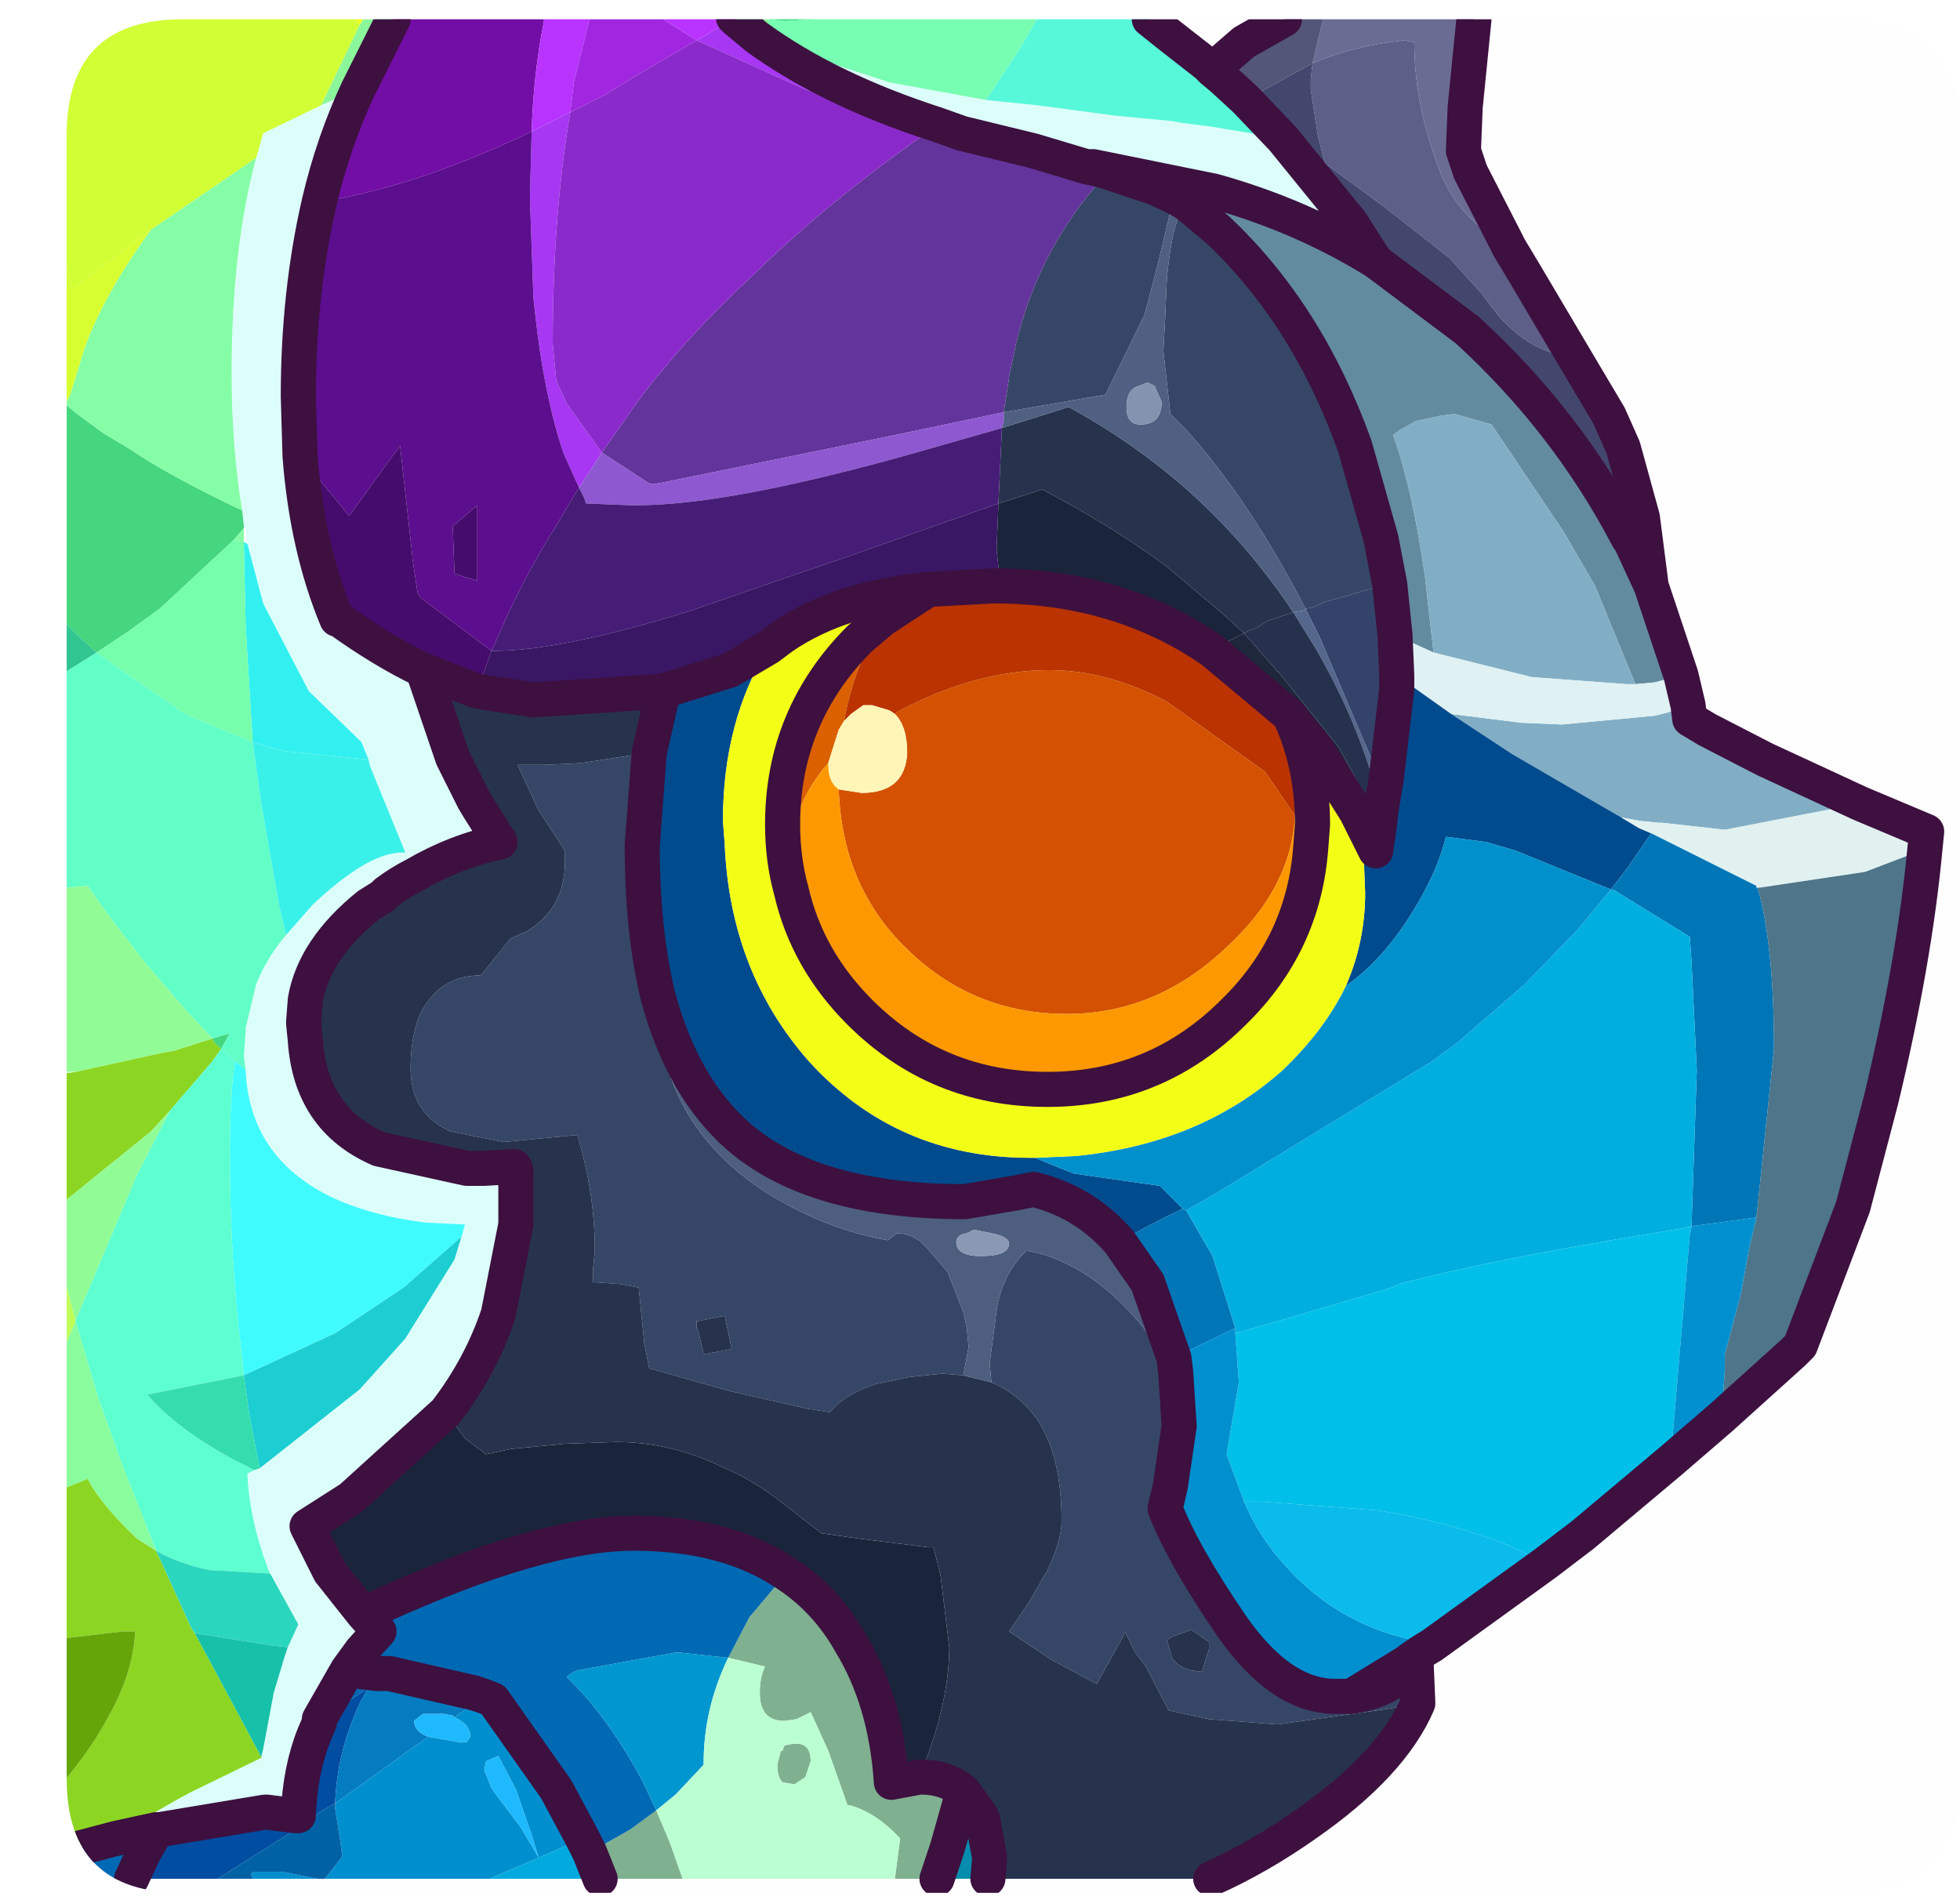 <?xml version="1.0" encoding="UTF-8" standalone="no"?>
<svg xmlns:ffdec="https://www.free-decompiler.com/flash" xmlns:xlink="http://www.w3.org/1999/xlink" ffdec:objectType="frame" height="54.05px" width="55.85px" xmlns="http://www.w3.org/2000/svg">
  <g transform="matrix(1.0, 0.0, 0.0, 1.0, 1.9, 0.55)">
    <clipPath id="clipPath0" transform="matrix(1.0, 0.0, 0.0, 1.0, 0.0, 0.0)">
      <path d="M50.5 0.0 Q53.95 0.0 53.95 3.3 L53.95 50.15 Q53.95 53.4 50.5 53.4 L3.3 53.4 Q0.0 53.4 0.0 50.15 L0.0 3.3 Q0.0 0.0 3.3 0.0 L50.5 0.0" fill="#000000" fill-rule="evenodd" stroke="none"/>
    </clipPath>
    <g clip-path="url(#clipPath0)">
      <use ffdec:characterId="2" height="54.05" transform="matrix(1.0, 0.0, 0.0, 1.0, -1.9, -0.55)" width="55.4" xlink:href="#shape1"/>
    </g>
    <use ffdec:characterId="3" height="53.4" transform="matrix(1.0, 0.0, 0.0, 1.0, 0.0, 0.0)" width="53.95" xlink:href="#shape2"/>
  </g>
  <defs>
    <g id="shape1" transform="matrix(1.0, 0.0, 0.0, 1.0, 1.9, 0.55)">
      <path d="M35.8 0.0 L40.1 0.0 39.85 2.5 39.8 3.75 40.0 4.35 41.0 6.3 41.1 6.5 40.95 6.4 Q39.7 5.65 39.2 4.5 38.4 2.55 38.4 0.65 L38.1 0.6 Q36.7 0.75 35.5 1.25 L35.8 0.0" fill="#6b6c95" fill-rule="evenodd" stroke="none"/>
      <path d="M32.65 1.45 L32.8 1.3 33.55 0.65 34.7 0.0 35.8 0.0 35.5 1.25 33.6 2.3 32.95 1.7 32.65 1.45" fill="#535679" fill-rule="evenodd" stroke="none"/>
      <path d="M41.1 6.5 L41.55 7.25 43.0 9.7 42.5 9.55 Q41.6 9.35 40.8 8.45 L40.45 8.0 40.35 7.85 39.4 6.8 37.55 5.35 35.85 4.1 35.65 3.3 35.45 2.0 35.45 1.7 35.5 1.25 Q36.7 0.75 38.1 0.6 L38.4 0.65 Q38.4 2.55 39.2 4.5 39.7 5.65 40.95 6.4 L41.1 6.5" fill="#5d5f8a" fill-rule="evenodd" stroke="none"/>
      <path d="M43.0 9.7 L43.95 11.3 44.35 12.2 44.9 14.2 45.15 16.15 44.55 14.85 44.5 14.8 Q42.75 11.45 39.9 8.85 L37.3 6.9 36.6 5.8 34.65 3.4 33.6 2.3 35.5 1.25 35.45 1.7 35.45 2.0 35.65 3.3 35.85 4.1 37.55 5.35 39.4 6.8 40.35 7.85 40.45 8.0 40.8 8.45 Q41.6 9.35 42.5 9.55 L43.0 9.7" fill="#44476d" fill-rule="evenodd" stroke="none"/>
      <path d="M25.55 50.5 L26.05 51.2 26.1 51.3 25.1 52.1 25.55 50.5" fill="#005fa3" fill-rule="evenodd" stroke="none"/>
      <path d="M26.25 53.0 L24.8 53.0 25.1 52.1 26.1 51.3 26.3 52.4 26.25 53.0" fill="#068eaf" fill-rule="evenodd" stroke="none"/>
      <path d="M24.8 53.0 L23.6 53.0 23.75 51.85 Q23.05 51.1 22.3 50.9 L22.25 50.9 21.7 49.35 21.2 48.25 20.8 48.45 20.45 48.5 Q19.75 48.5 19.75 47.7 19.75 47.25 19.9 46.95 L18.85 46.7 19.45 45.55 20.5 44.3 Q21.65 45.05 22.35 46.3 23.35 47.95 23.5 50.25 L24.3 50.1 24.35 50.1 Q25.05 50.1 25.55 50.5 L25.1 52.1 24.8 53.0 M17.55 53.0 L15.2 53.0 14.9 52.25 16.05 51.6 16.8 51.05 17.2 52.0 17.55 53.0 M20.4 49.35 L20.45 49.2 20.7 49.15 20.8 49.15 Q21.2 49.15 21.2 49.65 L21.05 50.1 20.75 50.3 20.7 50.3 20.4 50.25 Q20.25 50.1 20.25 49.75 L20.35 49.35 20.4 49.35" fill="#7fb190" fill-rule="evenodd" stroke="none"/>
      <path d="M1.85 53.0 L-1.4 53.0 -1.4 52.0 -1.0 51.85 -1.1 52.15 -1.25 52.7 -0.3 52.3 1.4 51.85 2.55 51.6 2.65 51.6 2.55 51.65 2.2 52.25 1.85 53.0 M8.45 45.45 L8.9 45.25 Q13.5 43.15 16.15 43.15 18.8 43.15 20.5 44.3 L19.45 45.55 18.85 46.7 17.45 46.55 17.35 46.55 14.6 47.05 Q14.4 47.1 14.25 47.25 15.4 48.35 16.4 50.2 L16.8 51.05 16.05 51.6 14.9 52.25 14.7 51.85 13.95 50.45 12.15 47.9 11.9 47.8 11.6 47.7 9.2 47.15 9.15 47.15 8.85 47.15 8.0 47.05 8.85 47.15 9.15 47.15 9.2 47.15 8.6 47.55 7.2 48.5 7.2 48.45 8.0 47.05 8.4 46.5 8.9 45.95 8.45 45.45" fill="#0069b4" fill-rule="evenodd" stroke="none"/>
      <path d="M16.8 51.05 L16.4 50.2 Q15.4 48.35 14.25 47.25 14.4 47.1 14.6 47.05 L17.35 46.55 17.45 46.55 18.85 46.7 Q18.15 48.15 18.15 49.7 L18.15 49.75 17.35 50.6 16.8 51.05" fill="#0097d0" fill-rule="evenodd" stroke="none"/>
      <path d="M23.6 53.0 L17.55 53.0 17.2 52.0 16.8 51.05 17.35 50.6 18.15 49.75 18.15 49.7 Q18.15 48.15 18.85 46.7 L19.9 46.95 Q19.75 47.25 19.75 47.7 19.75 48.5 20.45 48.5 L20.8 48.45 21.2 48.25 21.7 49.35 22.25 50.9 22.3 50.9 Q23.05 51.1 23.75 51.85 L23.6 53.0 M20.4 49.35 L20.35 49.35 20.25 49.75 Q20.25 50.1 20.4 50.25 L20.7 50.3 20.75 50.3 21.05 50.1 21.2 49.65 Q21.2 49.15 20.8 49.15 L20.7 49.15 20.45 49.2 20.4 49.35" fill="#bcffd3" fill-rule="evenodd" stroke="none"/>
      <path d="M-1.4 52.0 L-1.4 47.95 -0.9 48.15 -0.9 48.2 -0.85 48.4 -0.7 49.85 -0.85 51.05 -1.0 51.85 -1.4 52.0 M26.6 16.15 L26.55 15.6 26.5 15.15 26.5 15.05 26.55 13.8 27.8 13.4 Q29.8 14.45 31.35 15.6 L32.95 16.95 33.55 17.5 33.25 17.65 Q32.9 17.8 32.65 18.0 30.05 16.2 26.6 16.15 M10.8 39.7 L11.35 40.45 11.95 40.9 12.65 40.75 14.2 40.6 15.65 40.55 Q17.2 40.55 18.65 41.25 19.5 41.6 20.35 42.25 L21.05 42.8 21.5 43.15 22.55 43.3 24.55 43.55 24.7 43.55 24.9 44.35 25.15 46.4 Q25.15 48.0 24.3 50.1 L23.5 50.25 Q23.35 47.95 22.35 46.3 21.65 45.05 20.5 44.3 18.8 43.15 16.15 43.15 13.5 43.15 8.9 45.25 L8.45 45.45 7.5 44.25 6.85 42.95 8.1 42.15 10.8 39.7 M7.2 48.55 L7.2 48.45 7.2 48.5 7.2 48.55" fill="#1a253c" fill-rule="evenodd" stroke="none"/>
      <path d="M36.6 47.8 Q37.8 47.65 38.45 46.75 L38.45 46.8 38.5 48.0 37.7 48.15 34.5 48.6 32.55 48.45 31.4 48.2 30.75 46.95 30.45 46.55 30.35 46.35 30.15 45.95 30.1 46.1 29.35 47.45 28.05 46.75 26.85 45.95 27.4 45.15 27.95 44.2 Q28.35 43.35 28.35 42.8 28.35 41.15 27.8 40.15 L27.75 40.05 Q27.2 39.2 26.35 38.85 L26.3 38.3 26.5 36.8 26.5 36.75 Q26.7 35.7 27.35 35.1 28.0 35.2 28.65 35.55 29.7 36.1 30.65 37.25 L31.35 38.2 31.6 38.55 31.7 40.1 31.45 41.8 31.3 42.45 Q31.8 43.75 33.2 45.8 34.6 47.8 36.15 47.8 L36.6 47.8 M29.65 4.35 L31.0 4.8 31.55 5.05 31.1 6.95 30.8 8.1 30.7 8.45 29.6 10.7 26.7 11.2 26.85 10.25 26.85 10.2 27.05 9.25 Q27.7 6.55 29.5 4.55 L29.65 4.35 M31.9 5.25 L32.8 6.0 Q35.35 8.4 36.7 12.15 L37.45 14.8 37.7 16.1 37.6 16.1 36.25 16.5 35.85 16.6 35.55 16.75 35.3 16.8 Q33.7 13.7 31.9 11.7 L31.45 11.25 31.25 9.45 31.3 8.55 31.35 7.4 Q31.5 5.7 31.9 5.25 M25.55 38.65 L24.95 38.6 24.0 38.7 23.05 38.9 Q22.15 39.2 21.75 39.7 L21.1 39.6 18.9 39.1 16.6 38.45 16.45 37.7 16.45 37.65 16.3 36.15 15.8 36.05 15.1 36.0 15.0 36.0 15.0 35.8 15.0 35.6 15.05 35.1 Q15.05 33.45 14.55 31.8 L12.45 32.0 10.95 31.7 Q9.8 31.2 9.8 29.9 9.8 29.05 10.05 28.4 10.6 27.25 11.8 27.25 L12.65 26.2 13.1 26.0 Q14.2 25.35 14.2 24.0 L14.2 23.8 14.2 23.7 13.45 22.55 12.85 21.25 13.6 21.25 14.65 21.2 16.6 20.9 16.4 23.55 Q16.4 26.0 16.85 27.85 L16.85 27.9 Q16.85 31.45 19.95 33.45 21.65 34.5 23.4 34.8 L23.65 34.6 Q24.1 34.6 24.45 34.95 L25.1 35.7 25.55 36.85 25.65 37.3 25.7 37.85 25.55 38.65 M18.0 37.1 L17.95 37.1 17.95 37.3 18.0 37.4 18.15 38.05 18.95 37.9 18.75 36.95 18.0 37.1 M32.55 46.25 L32.05 45.9 31.5 46.1 31.35 46.2 31.5 46.7 Q31.7 47.05 32.35 47.1 L32.55 46.45 32.55 46.25" fill="#364667" fill-rule="evenodd" stroke="none"/>
      <path d="M38.5 48.0 Q37.75 49.75 35.3 51.45 33.95 52.4 32.6 53.0 L26.25 53.0 26.3 52.4 26.1 51.3 26.05 51.2 25.55 50.5 Q25.05 50.1 24.35 50.1 L24.3 50.1 Q25.15 48.0 25.15 46.4 L24.9 44.35 24.7 43.55 24.55 43.55 22.55 43.3 21.5 43.15 21.05 42.8 20.35 42.25 Q19.5 41.6 18.65 41.25 17.2 40.55 15.65 40.55 L14.2 40.6 12.65 40.75 11.95 40.9 11.35 40.45 10.8 39.7 Q11.8 38.4 12.3 36.9 L12.8 34.35 12.8 33.65 12.8 32.8 12.75 32.7 11.9 32.75 11.4 32.75 8.9 32.2 Q6.95 31.35 6.8 29.1 L6.75 28.6 6.8 27.95 Q7.05 26.5 8.6 25.25 L9.0 25.0 9.1 24.9 Q9.5 24.6 9.9 24.4 11.1 23.7 12.35 23.45 L11.75 22.5 11.6 22.25 11.0 21.05 10.15 18.55 11.7 19.15 13.3 19.4 17.0 19.15 16.6 20.9 14.65 21.2 13.6 21.25 12.85 21.25 13.45 22.55 14.2 23.7 14.2 23.8 14.2 24.0 Q14.2 25.35 13.1 26.0 L12.65 26.2 11.8 27.25 Q10.6 27.25 10.05 28.4 9.8 29.05 9.8 29.9 9.8 31.2 10.95 31.7 L12.45 32.0 14.55 31.8 Q15.05 33.45 15.05 35.1 L15.0 35.6 15.0 35.8 15.0 36.0 15.1 36.0 15.8 36.05 16.3 36.15 16.45 37.65 16.45 37.7 16.6 38.45 18.9 39.1 21.1 39.6 21.75 39.7 Q22.15 39.2 23.05 38.9 L24.0 38.7 24.95 38.6 25.55 38.65 26.35 38.85 Q27.2 39.2 27.75 40.05 L27.8 40.15 Q28.35 41.15 28.35 42.8 28.35 43.35 27.95 44.2 L27.4 45.15 26.85 45.95 28.05 46.75 29.35 47.45 30.1 46.1 30.15 45.95 30.35 46.35 30.45 46.55 30.75 46.95 31.4 48.2 32.55 48.45 34.5 48.6 37.7 48.15 38.5 48.0 M26.65 11.65 L28.55 11.05 Q32.5 13.2 34.95 16.9 L34.2 17.15 33.9 17.35 Q33.7 17.4 33.55 17.5 L32.95 16.95 31.35 15.6 Q29.8 14.45 27.8 13.4 L26.55 13.8 26.65 11.65 M18.0 37.1 L18.75 36.95 18.95 37.9 18.15 38.05 18.0 37.4 17.95 37.3 17.95 37.1 18.0 37.1 M32.55 46.25 L32.55 46.45 32.35 47.1 Q31.7 47.05 31.5 46.7 L31.35 46.2 31.5 46.1 32.05 45.9 32.55 46.25" fill="#27334d" fill-rule="evenodd" stroke="none"/>
      <path d="M-1.4 34.65 L-1.4 30.25 -1.25 30.2 -0.5 34.05 -1.4 34.65 M-1.4 15.8 L-1.4 9.95 0.0 11.0 -0.25 11.7 -0.45 12.4 -1.1 16.2 -1.4 15.8" fill="#a3bf0c" fill-rule="evenodd" stroke="none"/>
      <path d="M8.45 0.0 L9.3 0.0 8.3 2.0 7.25 2.45 8.35 0.15 8.45 0.0 M19.05 0.0 L20.0 0.0 19.95 0.6 19.65 0.5 19.05 0.0" fill="#8df79b" fill-rule="evenodd" stroke="none"/>
      <path d="M8.2 0.0 L8.45 0.0 8.35 0.15 8.2 0.0" fill="#edff1d" fill-rule="evenodd" stroke="none"/>
      <path d="M5.1 29.95 L5.05 29.55 5.1 28.85 5.1 28.75 5.4 27.5 Q5.7 26.75 6.25 26.1 L7.0 25.25 7.05 25.2 Q8.6 23.75 9.55 23.75 L9.65 23.75 8.65 21.3 8.6 21.1 8.4 20.6 6.9 19.15 5.6 16.65 5.15 14.95 5.1 14.5 5.05 14.45 5.0 14.0 Q4.7 12.2 4.7 10.05 4.7 6.55 5.4 3.95 L5.6 3.25 5.7 3.2 7.25 2.45 8.3 2.0 Q7.6 3.5 7.2 5.2 6.6 7.8 6.6 10.75 L6.65 12.45 Q6.85 15.05 7.7 17.1 L7.75 17.1 Q9.0 18.0 10.15 18.55 L11.0 21.05 11.6 22.25 11.75 22.5 12.35 23.45 Q11.1 23.7 9.9 24.4 9.5 24.6 9.1 24.9 L9.0 25.0 8.6 25.25 Q7.05 26.5 6.8 27.95 L6.75 28.6 6.8 29.1 Q6.95 31.35 8.9 32.2 L11.4 32.75 11.9 32.75 12.75 32.7 12.8 32.8 12.8 33.65 12.8 34.35 12.3 36.9 Q11.8 38.4 10.8 39.7 L8.1 42.15 6.85 42.95 7.5 44.25 8.45 45.45 8.9 45.95 8.4 46.5 8.0 47.05 7.2 48.45 7.2 48.55 7.05 48.9 Q6.65 49.9 6.6 51.2 L6.5 51.2 5.7 51.1 5.65 51.1 2.65 51.6 2.55 51.6 1.4 51.85 Q2.2 51.25 3.5 50.55 L5.55 49.55 5.55 49.5 5.6 49.3 5.9 47.7 6.2 46.7 6.3 46.4 6.6 45.75 5.8 44.3 5.75 44.2 Q5.2 42.75 5.15 41.45 L5.35 41.35 5.5 41.3 8.35 39.05 9.65 37.6 11.05 35.35 11.25 34.7 11.35 34.35 10.25 34.3 Q8.65 34.1 7.5 33.55 5.2 32.4 5.1 29.95 M34.65 3.4 L36.6 5.8 37.3 6.9 Q35.2 5.6 32.7 4.9 L29.25 4.2 29.05 4.2 27.55 3.75 25.5 3.25 24.8 3.0 Q21.7 2.0 19.65 0.5 L19.95 0.6 20.55 0.85 23.45 1.8 26.2 2.3 27.65 2.45 29.9 2.75 31.5 2.9 31.75 2.95 32.55 3.05 34.65 3.4" fill="#ddfffc" fill-rule="evenodd" stroke="none"/>
      <path d="M20.0 0.0 L21.3 0.0 20.45 0.05 20.0 0.0" fill="#35de7f" fill-rule="evenodd" stroke="none"/>
      <path d="M21.3 0.0 L27.65 0.0 27.15 0.85 26.2 2.3 23.45 1.8 20.55 0.85 19.95 0.6 20.0 0.0 20.45 0.05 21.3 0.0" fill="#77ffb3" fill-rule="evenodd" stroke="none"/>
      <path d="M27.65 0.0 L30.85 0.0 31.35 0.4 32.5 1.3 32.6 1.4 32.65 1.45 32.95 1.7 33.6 2.3 34.65 3.4 32.55 3.05 31.75 2.95 31.5 2.9 29.9 2.75 27.65 2.45 26.2 2.3 27.15 0.85 27.65 0.0" fill="#56f9da" fill-rule="evenodd" stroke="none"/>
      <path d="M45.15 16.15 L46.0 18.7 45.25 18.9 44.7 18.95 43.55 16.15 42.65 14.6 40.6 11.55 39.55 11.25 39.15 11.3 38.45 11.45 38.0 11.7 37.8 11.85 Q38.35 13.4 38.7 15.85 L38.95 18.05 37.85 17.55 37.7 16.1 37.45 14.8 36.7 12.15 Q35.35 8.4 32.8 6.0 L31.9 5.25 31.55 5.05 31.0 4.8 29.65 4.35 29.3 4.25 29.25 4.2 32.7 4.9 Q35.2 5.6 37.3 6.9 L39.9 8.85 Q42.75 11.45 44.5 14.8 L44.55 14.85 45.15 16.15" fill="#638ca1" fill-rule="evenodd" stroke="none"/>
      <path d="M46.2 19.55 L46.25 19.95 46.75 20.25 48.4 21.1 51.1 22.35 50.6 22.45 47.25 23.1 45.45 22.9 45.35 22.9 44.85 22.85 44.3 22.75 41.2 20.95 39.45 19.8 41.45 20.05 42.6 20.1 45.25 19.85 45.65 19.75 46.2 19.55 M38.95 18.05 L38.7 15.85 Q38.35 13.4 37.8 11.85 L38.0 11.7 38.45 11.45 39.15 11.3 39.55 11.25 40.6 11.55 42.65 14.6 43.55 16.15 44.7 18.95 44.45 18.95 41.75 18.75 38.95 18.05" fill="#82afc6" fill-rule="evenodd" stroke="none"/>
      <path d="M46.0 18.7 L46.2 19.55 45.65 19.75 45.25 19.85 42.6 20.1 41.45 20.05 39.45 19.8 37.9 18.7 37.85 17.55 38.95 18.05 41.75 18.75 44.45 18.95 44.7 18.95 45.25 18.9 46.0 18.7" fill="#e0f2f4" fill-rule="evenodd" stroke="none"/>
      <path d="M39.45 19.8 L41.2 20.95 44.3 22.75 44.8 23.05 45.15 23.2 44.5 24.15 44.0 24.8 41.3 23.7 40.45 23.45 39.3 23.3 Q39.05 24.35 38.25 25.6 37.45 26.85 36.45 27.55 37.0 26.3 37.0 24.9 L36.95 23.65 36.8 22.7 37.3 23.7 37.4 23.0 37.45 22.55 37.55 21.95 37.6 21.65 37.9 19.1 37.9 18.7 39.45 19.8 M27.6 32.45 L27.95 32.6 28.7 32.9 31.15 33.25 31.8 33.9 Q30.85 34.35 30.0 34.85 29.0 33.7 27.55 33.35 L27.05 33.45 25.6 33.7 Q21.3 33.7 19.15 31.85 17.55 30.45 16.85 27.85 16.4 26.0 16.4 23.55 L16.6 20.9 17.0 19.15 17.15 19.1 18.9 18.55 20.0 17.9 Q18.7 20.0 18.7 22.85 L18.75 23.5 Q18.9 27.15 21.15 29.7 23.65 32.45 27.45 32.45 L27.6 32.45 M29.25 4.2 L29.3 4.25 29.05 4.2 29.25 4.2" fill="#004b8e" fill-rule="evenodd" stroke="none"/>
      <path d="M51.1 22.35 L53.0 23.15 52.95 23.65 51.25 24.3 48.25 24.75 48.15 24.7 45.15 23.2 44.8 23.05 44.3 22.75 44.85 22.85 45.35 22.9 45.45 22.9 47.25 23.1 50.6 22.45 51.1 22.35" fill="#e2f2f1" fill-rule="evenodd" stroke="none"/>
      <path d="M44.0 24.8 L44.5 24.15 45.15 23.2 48.15 24.7 48.15 24.75 48.2 24.8 Q48.65 26.45 48.65 29.35 L48.15 34.15 46.3 34.4 46.45 29.95 46.3 26.85 46.25 26.15 44.3 24.95 44.15 24.85 44.0 24.8 M31.8 33.9 L31.9 33.95 32.65 35.25 33.3 37.3 31.55 38.15 30.8 36.0 30.0 34.85 Q30.85 34.35 31.8 33.9" fill="#0076b8" fill-rule="evenodd" stroke="none"/>
      <path d="M52.95 23.65 Q52.65 26.85 51.7 30.8 L50.9 33.85 49.4 37.8 49.2 38.0 47.15 39.85 47.25 38.5 47.25 38.05 47.7 36.35 47.95 35.0 48.15 34.15 48.65 29.35 Q48.65 26.45 48.2 24.8 L48.15 24.75 48.25 24.75 51.25 24.3 52.95 23.65" fill="#4e758a" fill-rule="evenodd" stroke="none"/>
      <path d="M44.0 24.8 L44.15 24.85 44.3 24.95 46.25 26.15 46.3 26.85 46.45 29.95 46.3 34.4 46.1 34.45 45.2 34.6 Q40.6 35.35 37.95 36.05 L37.75 36.15 34.7 37.05 33.3 37.45 33.3 37.3 32.65 35.25 31.9 33.95 32.85 33.4 38.9 29.7 39.65 29.15 41.55 27.5 43.05 25.95 44.0 24.8" fill="#00afe0" fill-rule="evenodd" stroke="none"/>
      <path d="M44.0 24.8 L43.05 25.95 41.55 27.5 39.65 29.15 38.9 29.7 32.85 33.4 31.9 33.95 31.8 33.9 31.15 33.25 28.7 32.9 27.95 32.6 27.6 32.45 28.75 32.4 Q32.3 32.05 34.65 29.95 35.85 28.8 36.45 27.55 37.45 26.85 38.25 25.6 39.05 24.35 39.3 23.3 L40.45 23.45 41.3 23.7 44.0 24.8" fill="#0091cd" fill-rule="evenodd" stroke="none"/>
      <path d="M45.7 41.1 L43.2 43.2 42.15 44.0 41.1 43.5 Q39.3 42.8 37.35 42.5 L34.05 42.25 33.55 42.25 33.05 40.9 33.4 38.85 33.3 37.45 34.7 37.05 37.75 36.15 37.95 36.05 Q40.6 35.35 45.2 34.6 L46.1 34.45 46.3 34.4 46.25 34.65 45.7 41.1" fill="#00c1ea" fill-rule="evenodd" stroke="none"/>
      <path d="M47.15 39.85 L45.7 41.1 46.25 34.65 46.3 34.4 48.15 34.15 47.95 35.0 47.7 36.35 47.25 38.05 47.25 38.5 47.15 39.85 M38.9 46.35 Q38.55 46.55 38.15 46.85 L36.6 47.8 36.15 47.8 Q34.6 47.8 33.2 45.8 31.8 43.75 31.3 42.45 L31.45 41.8 31.7 40.1 31.6 38.55 31.55 38.15 33.3 37.3 33.3 37.45 33.4 38.85 33.05 40.9 33.55 42.25 Q34.0 43.3 34.75 44.1 36.0 45.5 37.8 46.05 L38.9 46.35" fill="#0091d0" fill-rule="evenodd" stroke="none"/>
      <path d="M42.15 44.0 L38.9 46.35 37.8 46.05 Q36.0 45.5 34.75 44.1 34.0 43.3 33.55 42.25 L34.05 42.25 37.35 42.5 Q39.3 42.8 41.1 43.5 L42.15 44.0" fill="#0abcec" fill-rule="evenodd" stroke="none"/>
      <path d="M36.45 27.55 Q35.85 28.8 34.65 29.95 32.3 32.05 28.75 32.4 L27.6 32.45 27.45 32.45 Q23.65 32.45 21.15 29.7 18.9 27.15 18.75 23.5 L18.7 22.85 Q18.7 20.0 20.0 17.9 L20.4 17.6 Q22.0 16.5 24.55 16.25 L23.25 17.1 22.6 17.65 Q20.4 19.85 20.4 22.95 20.4 23.95 20.65 24.85 21.1 26.8 22.6 28.3 24.8 30.5 27.95 30.5 31.05 30.5 33.25 28.3 35.25 26.35 35.45 23.6 L35.5 22.95 Q35.5 21.25 34.85 19.85 L35.65 20.85 36.75 22.6 36.8 22.7 36.95 23.65 37.0 24.9 Q37.0 26.3 36.45 27.55" fill="#f4ff17" fill-rule="evenodd" stroke="none"/>
      <path d="M4.3 53.0 L1.85 53.0 2.2 52.25 2.55 51.65 2.65 51.6 5.65 51.1 5.7 51.1 6.5 51.2 6.6 51.2 Q6.65 49.9 7.05 48.9 L7.2 48.55 7.2 48.5 8.6 47.55 8.35 48.0 Q7.7 49.4 7.65 50.85 L7.2 51.1 7.0 51.3 5.25 52.4 4.3 53.0" fill="#004da3" fill-rule="evenodd" stroke="none"/>
      <path d="M9.2 47.15 L11.6 47.7 11.9 47.8 11.05 48.4 11.0 48.35 10.75 48.3 10.3 48.3 10.15 48.3 9.9 48.5 Q9.9 48.8 10.3 48.95 L7.65 50.85 Q7.7 49.4 8.35 48.0 L8.6 47.55 9.2 47.15" fill="#057bc1" fill-rule="evenodd" stroke="none"/>
      <path d="M12.05 53.0 L7.35 53.0 7.75 52.5 7.85 52.35 7.8 51.95 7.65 51.0 7.65 50.85 10.3 48.95 11.15 49.1 11.4 49.1 11.5 48.95 Q11.5 48.6 11.05 48.4 L11.9 47.8 12.15 47.9 13.95 50.45 14.7 51.85 13.45 52.4 13.25 51.75 12.8 50.45 12.3 49.5 11.95 49.65 11.9 49.9 12.1 50.4 12.2 50.55 12.95 51.55 13.45 52.4 12.05 53.0 M7.15 53.0 L5.3 53.0 5.25 52.85 5.35 52.8 6.15 52.8 7.15 53.0" fill="#0090cf" fill-rule="evenodd" stroke="none"/>
      <path d="M10.3 48.95 Q9.9 48.8 9.9 48.5 L10.15 48.3 10.3 48.3 10.75 48.3 11.0 48.35 11.05 48.4 Q11.5 48.6 11.5 48.95 L11.4 49.1 11.15 49.1 10.3 48.95 M13.45 52.4 L12.95 51.55 12.2 50.55 12.1 50.4 11.9 49.9 11.95 49.65 12.3 49.5 12.8 50.45 13.25 51.75 13.45 52.4" fill="#1ebaff" fill-rule="evenodd" stroke="none"/>
      <path d="M15.2 53.0 L12.05 53.0 13.45 52.4 14.7 51.85 14.9 52.25 15.2 53.0" fill="#01abdf" fill-rule="evenodd" stroke="none"/>
      <path d="M7.35 53.0 L7.15 53.0 6.15 52.8 5.35 52.8 5.25 52.85 5.3 53.0 4.3 53.0 5.25 52.4 7.0 51.3 7.2 51.1 7.65 50.85 7.65 51.0 7.8 51.95 7.85 52.35 7.75 52.5 7.35 53.0" fill="#0061a6" fill-rule="evenodd" stroke="none"/>
      <path d="M25.55 38.65 L25.7 37.85 25.65 37.3 25.55 36.85 25.1 35.7 24.45 34.95 Q24.1 34.6 23.65 34.6 L23.4 34.8 Q21.65 34.5 19.95 33.45 16.85 31.45 16.85 27.9 L16.85 27.85 Q17.55 30.45 19.15 31.85 21.3 33.7 25.6 33.7 L27.05 33.45 27.55 33.35 Q29.0 33.7 30.0 34.85 L30.8 36.0 31.55 38.15 31.6 38.55 31.35 38.2 30.65 37.25 Q29.7 36.1 28.65 35.55 28.0 35.2 27.35 35.1 26.7 35.7 26.5 36.75 L26.5 36.8 26.3 38.3 26.35 38.85 25.55 38.65 M26.35 34.6 L25.85 34.5 25.65 34.6 Q25.35 34.65 25.35 34.85 25.35 35.25 26.05 35.25 26.85 35.25 26.85 34.9 26.85 34.7 26.35 34.6" fill="#4d5e80" fill-rule="evenodd" stroke="none"/>
      <path d="M26.35 34.6 Q26.85 34.7 26.85 34.9 26.85 35.25 26.05 35.25 25.35 35.25 25.35 34.85 25.35 34.65 25.65 34.6 L25.85 34.5 26.35 34.6" fill="#8c99b4" fill-rule="evenodd" stroke="none"/>
      <path d="M-1.4 2.05 L-1.4 0.0 0.4 0.0 -1.3 1.95 -1.4 2.05" fill="#fdff08" fill-rule="evenodd" stroke="none"/>
      <path d="M-1.4 46.3 L-1.4 42.4 0.6 41.6 Q0.95 42.3 2.0 43.3 L2.55 43.65 3.55 45.85 3.65 46.0 5.45 49.35 5.55 49.55 3.5 50.55 Q2.2 51.25 1.4 51.85 L-0.3 52.3 -1.25 52.7 -1.1 52.15 -1.0 51.85 -0.85 51.05 Q0.45 49.75 1.15 48.45 1.9 47.15 1.95 45.95 L1.6 45.95 -1.4 46.3 M-1.4 18.75 L-1.4 15.8 -1.1 16.2 -1.25 17.25 -1.4 18.75 M-1.25 30.2 L0.25 30.0 2.75 29.45 3.05 29.4 4.15 29.05 4.2 29.15 4.4 29.35 4.15 29.7 2.95 31.1 2.4 31.7 -0.5 34.05 -1.25 30.2" fill="#8dd723" fill-rule="evenodd" stroke="none"/>
      <path d="M-1.3 1.95 L0.4 0.0 8.2 0.0 8.35 0.15 7.25 2.45 5.7 3.2 5.6 3.25 5.4 3.95 2.4 6.0 0.15 7.7 -0.05 6.8 -0.55 4.15 -1.25 2.05 -1.3 1.95" fill="#d2ff35" fill-rule="evenodd" stroke="none"/>
      <path d="M-1.1 16.2 L-0.45 12.4 -0.25 11.7 0.0 11.0 0.3 11.25 1.05 11.8 1.8 12.25 Q2.9 13.0 5.0 14.0 L5.05 14.45 5.05 14.5 4.75 14.85 2.65 16.8 1.75 17.45 0.85 18.05 0.25 17.5 0.1 17.35 -1.1 16.2 M4.15 29.05 L4.65 28.9 4.4 29.35 4.2 29.15 4.15 29.05" fill="#45d77f" fill-rule="evenodd" stroke="none"/>
      <path d="M4.75 14.85 L5.05 14.5 5.05 14.9 4.75 14.85 M5.0 14.0 Q2.9 13.0 1.8 12.25 L1.05 11.8 0.3 11.25 0.0 11.0 0.0 10.9 0.1 10.7 0.5 9.4 Q1.05 7.85 2.4 6.0 L5.4 3.95 Q4.7 6.55 4.7 10.05 4.7 12.2 5.0 14.0" fill="#86fea7" fill-rule="evenodd" stroke="none"/>
      <path d="M-1.4 2.05 L-1.3 1.95 -1.25 2.05 -0.55 4.15 -0.05 6.8 0.15 7.7 2.4 6.0 Q1.05 7.85 0.5 9.4 L0.1 10.7 0.0 10.9 -1.4 9.6 -1.4 2.05" fill="#d8ff30" fill-rule="evenodd" stroke="none"/>
      <path d="M-1.4 9.95 L-1.4 9.6 0.0 10.9 0.0 11.0 -1.4 9.95" fill="#e8ff8a" fill-rule="evenodd" stroke="none"/>
      <path d="M5.15 14.95 L5.6 16.65 6.9 19.15 8.4 20.6 8.6 21.1 6.15 20.85 5.3 20.6 5.1 17.3 5.05 15.05 5.05 14.9 5.15 14.95" fill="#33f1f1" fill-rule="evenodd" stroke="none"/>
      <path d="M5.3 20.6 L3.6 19.9 3.2 19.7 3.1 19.6 1.85 18.75 0.85 18.05 1.75 17.45 2.65 16.8 4.75 14.85 5.05 14.9 5.05 15.05 5.1 17.3 5.3 20.6" fill="#76ffad" fill-rule="evenodd" stroke="none"/>
      <path d="M-1.4 19.8 L-1.4 18.75 -1.25 17.25 -1.1 16.2 0.1 17.35 0.25 17.5 0.85 18.05 -0.9 19.15 -1.05 19.25 -1.4 19.8" fill="#31c692" fill-rule="evenodd" stroke="none"/>
      <path d="M-1.4 24.75 L-1.4 19.8 -1.05 19.25 -0.9 19.15 0.85 18.05 1.85 18.75 3.1 19.6 3.2 19.7 3.6 19.9 5.3 20.6 5.55 22.4 6.05 25.25 6.25 26.1 Q5.7 26.75 5.4 27.5 L5.1 28.75 5.1 28.85 5.05 29.55 5.1 29.95 4.8 29.7 4.7 29.6 4.4 29.35 4.65 28.9 4.15 29.05 3.4 28.25 2.2 26.85 1.2 25.55 1.05 25.35 0.6 24.7 -0.6 24.8 -1.4 24.75" fill="#62ffc8" fill-rule="evenodd" stroke="none"/>
      <path d="M6.25 26.1 L6.05 25.25 5.55 22.4 5.3 20.6 6.15 20.85 8.6 21.1 8.65 21.3 9.65 23.75 9.55 23.75 Q8.6 23.75 7.05 25.2 L7.0 25.25 6.25 26.1" fill="#3af2ea" fill-rule="evenodd" stroke="none"/>
      <path d="M4.8 29.7 L5.1 29.95 Q5.2 32.4 7.5 33.55 8.65 34.1 10.25 34.3 L11.35 34.35 11.25 34.7 9.6 36.15 7.65 37.45 5.05 38.65 4.9 37.3 Q4.65 34.9 4.65 32.35 4.65 30.55 4.8 29.7" fill="#40fcff" fill-rule="evenodd" stroke="none"/>
      <path d="M11.25 34.7 L11.05 35.35 9.65 37.6 8.35 39.05 5.5 41.3 5.2 39.75 5.05 38.65 7.65 37.45 9.6 36.15 11.25 34.7" fill="#1ccfd2" fill-rule="evenodd" stroke="none"/>
      <path d="M-1.4 28.65 L-1.4 24.75 -0.6 24.8 0.6 24.7 1.05 25.35 1.2 25.55 2.2 26.85 3.4 28.25 4.15 29.05 3.05 29.4 2.75 29.45 0.25 30.0 -1.25 29.95 -1.35 28.9 -1.4 28.65 M0.25 37.1 L-0.15 35.55 -0.5 34.05 2.4 31.7 2.95 31.1 2.1 32.75 2.0 32.95 0.25 37.1" fill="#92fc97" fill-rule="evenodd" stroke="none"/>
      <path d="M4.4 29.35 L4.7 29.6 4.8 29.7 Q4.65 30.55 4.65 32.35 4.65 34.9 4.9 37.3 L5.05 38.65 2.3 39.2 Q3.1 40.15 4.75 41.05 L5.35 41.35 5.15 41.45 Q5.2 42.75 5.75 44.2 L5.8 44.3 4.05 44.2 Q3.15 44.0 2.55 43.65 L1.6 41.25 0.9 39.3 0.25 37.1 2.0 32.95 2.1 32.75 2.95 31.1 4.15 29.7 4.4 29.35" fill="#5dffd0" fill-rule="evenodd" stroke="none"/>
      <path d="M5.35 41.35 L4.75 41.05 Q3.1 40.15 2.3 39.2 L5.05 38.65 5.2 39.75 5.5 41.3 5.35 41.35" fill="#35dead" fill-rule="evenodd" stroke="none"/>
      <path d="M-1.4 42.4 L-1.4 39.75 -0.7 39.35 0.25 37.1 0.9 39.3 1.6 41.25 2.55 43.65 2.0 43.3 Q0.95 42.3 0.6 41.6 L-1.4 42.4" fill="#8afd9e" fill-rule="evenodd" stroke="none"/>
      <path d="M-1.4 47.95 L-1.4 46.3 1.6 45.95 1.95 45.95 Q1.9 47.15 1.15 48.45 0.45 49.75 -0.85 51.05 L-0.7 49.85 -0.85 48.4 -0.9 48.2 -0.9 48.15 -1.4 47.95" fill="#65a609" fill-rule="evenodd" stroke="none"/>
      <path d="M2.55 43.65 Q3.15 44.0 4.05 44.2 L5.8 44.3 6.6 45.75 6.3 46.4 5.85 46.35 3.65 46.0 3.55 45.85 2.55 43.65" fill="#2bd7bf" fill-rule="evenodd" stroke="none"/>
      <path d="M3.65 46.0 L5.85 46.35 6.3 46.4 6.2 46.7 5.9 47.7 5.6 49.3 5.55 49.5 5.55 49.55 5.45 49.35 3.65 46.0" fill="#17c2aa" fill-rule="evenodd" stroke="none"/>
      <path d="M-1.4 30.25 L-1.4 29.95 -1.25 29.95 -1.25 30.2 -1.4 30.25" fill="#d6ff93" fill-rule="evenodd" stroke="none"/>
      <path d="M-1.4 39.75 L-1.4 34.65 -0.5 34.05 -0.15 35.55 0.25 37.1 -0.7 39.35 -1.4 39.75 M-1.4 29.95 L-1.4 28.65 -1.35 28.9 -1.25 29.95 -1.4 29.95" fill="#c1ff59" fill-rule="evenodd" stroke="none"/>
      <path d="M-1.25 30.2 L-1.25 29.95 0.25 30.0 -1.25 30.2" fill="#c6ffc9" fill-rule="evenodd" stroke="none"/>
      <path d="M23.25 17.1 Q22.45 18.4 22.15 20.0 L22.0 20.25 21.7 21.2 Q20.6 22.45 20.6 24.1 L20.65 24.85 Q20.4 23.95 20.4 22.95 20.4 19.85 22.6 17.65 L23.25 17.1 M35.0 22.7 L35.0 22.35 34.8 19.8 34.85 19.85 Q35.5 21.25 35.5 22.95 L35.45 23.6 35.0 22.7" fill="#db6000" fill-rule="evenodd" stroke="none"/>
      <path d="M24.55 16.25 L26.4 16.15 26.6 16.15 Q30.05 16.2 32.65 18.0 L34.8 19.8 35.0 22.35 35.0 22.7 34.15 21.45 31.35 19.45 Q29.65 18.55 28.0 18.55 25.9 18.55 23.65 19.75 L23.6 19.8 23.45 19.7 22.95 19.55 22.7 19.55 22.35 19.8 22.15 20.0 Q22.45 18.4 23.25 17.1 L24.55 16.25" fill="#bb3300" fill-rule="evenodd" stroke="none"/>
      <path d="M23.6 19.8 L23.65 19.75 Q25.9 18.55 28.0 18.55 29.65 18.55 31.35 19.45 L34.15 21.45 35.0 22.7 Q34.9 24.75 33.05 26.45 31.05 28.35 28.5 28.35 25.9 28.35 24.05 26.6 22.1 24.8 22.0 21.95 L22.65 22.05 Q23.9 22.05 23.95 20.9 23.95 20.15 23.6 19.8" fill="#d45100" fill-rule="evenodd" stroke="none"/>
      <path d="M22.15 20.0 L22.35 19.8 22.7 19.55 22.95 19.55 23.45 19.7 23.6 19.8 Q23.95 20.15 23.95 20.9 23.9 22.05 22.65 22.05 L22.0 21.95 Q21.7 21.75 21.7 21.25 L21.7 21.2 22.0 20.25 22.15 20.0" fill="#fff6b8" fill-rule="evenodd" stroke="none"/>
      <path d="M21.7 21.2 L21.7 21.25 Q21.7 21.75 22.0 21.95 22.1 24.8 24.05 26.6 25.9 28.35 28.5 28.35 31.05 28.35 33.05 26.45 34.9 24.75 35.0 22.7 L35.45 23.6 Q35.25 26.35 33.25 28.3 31.05 30.5 27.95 30.5 24.8 30.5 22.6 28.3 21.1 26.8 20.65 24.85 L20.6 24.1 Q20.6 22.45 21.7 21.2" fill="#fe9900" fill-rule="evenodd" stroke="none"/>
      <path d="M9.3 0.0 L13.6 0.0 13.6 0.05 Q13.3 1.55 13.25 3.2 9.9 4.8 7.2 5.2 7.6 3.5 8.3 2.0 L9.3 0.0" fill="#720da6" fill-rule="evenodd" stroke="none"/>
      <path d="M13.6 0.0 L14.9 0.0 14.45 1.8 14.35 2.65 13.25 3.2 Q13.3 1.55 13.6 0.05 L13.6 0.0 M17.0 0.0 L18.95 0.0 18.8 0.1 17.95 0.6 17.0 0.0" fill="#ba33ff" fill-rule="evenodd" stroke="none"/>
      <path d="M31.55 5.05 L31.9 5.25 Q31.5 5.7 31.35 7.4 L31.3 8.55 31.25 9.45 31.45 11.25 31.9 11.7 Q33.7 13.7 35.3 16.8 L35.25 16.85 34.95 16.9 Q32.5 13.2 28.55 11.05 L26.65 11.65 26.7 11.45 26.7 11.2 29.6 10.7 30.7 8.45 30.8 8.1 31.1 6.95 31.55 5.05 M31.2 10.9 L31.0 10.45 30.8 10.35 30.55 10.45 Q30.2 10.55 30.2 11.05 30.2 11.55 30.6 11.55 31.2 11.55 31.2 10.9" fill="#4f6083" fill-rule="evenodd" stroke="none"/>
      <path d="M31.2 10.9 Q31.2 11.55 30.6 11.55 30.2 11.55 30.2 11.05 30.2 10.55 30.55 10.45 L30.8 10.35 31.0 10.45 31.2 10.9" fill="#8594b1" fill-rule="evenodd" stroke="none"/>
      <path d="M29.3 4.25 L29.65 4.35 29.5 4.55 Q27.7 6.55 27.05 9.25 L26.85 10.2 26.85 10.25 26.7 11.2 23.6 11.85 17.0 13.2 16.7 13.25 16.65 13.25 16.55 13.2 15.25 12.35 16.3 10.85 Q17.7 9.0 19.6 7.25 21.8 5.1 24.7 3.1 L24.8 3.0 25.5 3.25 27.55 3.75 29.05 4.2 29.3 4.25" fill="#63349c" fill-rule="evenodd" stroke="none"/>
      <path d="M18.95 0.0 L19.0 -0.05 19.05 0.0 19.65 0.5 Q21.7 2.0 24.8 3.0 L24.7 3.1 21.05 2.0 17.95 0.6 18.8 0.1 18.95 0.0 M15.25 12.35 L14.6 13.35 14.15 12.35 Q13.6 10.7 13.35 8.4 L13.3 7.95 13.2 5.1 13.25 3.2 14.35 2.65 Q13.85 5.55 13.85 9.25 L13.95 10.3 14.25 10.95 15.25 12.35" fill="#a837f3" fill-rule="evenodd" stroke="none"/>
      <path d="M17.95 0.6 L21.05 2.0 24.7 3.1 Q21.8 5.1 19.6 7.25 17.7 9.0 16.3 10.85 L15.25 12.35 14.25 10.95 13.95 10.3 13.85 9.25 Q13.85 5.55 14.35 2.65 L15.35 2.15 16.15 1.65 17.95 0.6" fill="#8b2acb" fill-rule="evenodd" stroke="none"/>
      <path d="M26.7 11.2 L26.7 11.45 26.65 11.65 24.2 12.35 Q18.9 13.85 16.25 13.85 L16.05 13.85 14.8 13.8 14.75 13.65 14.6 13.35 15.25 12.35 16.55 13.2 16.65 13.25 16.7 13.25 17.0 13.2 23.6 11.85 26.7 11.2" fill="#8f58d2" fill-rule="evenodd" stroke="none"/>
      <path d="M14.6 13.35 L14.75 13.65 14.8 13.8 16.05 13.85 16.25 13.85 Q18.9 13.85 24.2 12.35 L26.65 11.65 26.55 13.8 23.85 14.75 22.3 15.3 20.4 15.95 17.8 16.85 Q14.1 18.0 12.2 18.0 L12.1 18.0 12.2 17.8 Q12.95 16.0 14.0 14.35 L14.35 13.75 14.6 13.35" fill="#451d77" fill-rule="evenodd" stroke="none"/>
      <path d="M12.1 18.0 L12.2 18.0 Q14.1 18.0 17.8 16.85 L20.4 15.95 22.3 15.3 23.85 14.75 26.55 13.8 26.5 15.05 26.5 15.15 26.55 15.6 26.6 16.15 26.4 16.15 24.55 16.25 Q22.0 16.5 20.4 17.6 L20.0 17.9 18.9 18.55 17.15 19.1 17.0 19.15 13.3 19.4 11.7 19.15 12.1 18.0" fill="#391764" fill-rule="evenodd" stroke="none"/>
      <path d="M37.7 16.1 L37.85 17.55 37.9 18.7 37.9 19.1 37.6 21.65 37.55 21.95 35.7 17.6 35.3 16.8 35.55 16.75 35.85 16.6 36.25 16.5 37.6 16.1 37.7 16.1" fill="#34436a" fill-rule="evenodd" stroke="none"/>
      <path d="M34.95 16.9 L35.25 16.85 35.3 16.8 35.7 17.6 37.55 21.95 37.45 22.55 Q36.95 20.3 35.6 17.95 L34.95 16.9" fill="#55678e" fill-rule="evenodd" stroke="none"/>
      <path d="M34.8 19.8 L32.65 18.0 Q32.9 17.8 33.25 17.65 L33.55 17.5 34.65 18.75 36.25 20.75 36.85 21.85 37.4 23.0 37.3 23.7 36.8 22.7 36.75 22.6 35.65 20.85 34.85 19.85 34.8 19.8" fill="#1e273c" fill-rule="evenodd" stroke="none"/>
      <path d="M33.55 17.5 Q33.7 17.4 33.9 17.35 L34.2 17.15 34.95 16.9 35.6 17.95 Q36.95 20.3 37.45 22.55 L37.4 23.0 36.85 21.85 36.25 20.75 34.65 18.75 33.55 17.5" fill="#26314d" fill-rule="evenodd" stroke="none"/>
      <path d="M14.9 0.0 L17.0 0.0 17.95 0.6 16.15 1.65 15.35 2.15 14.35 2.65 14.45 1.8 14.9 0.0" fill="#a127e0" fill-rule="evenodd" stroke="none"/>
      <path d="M14.6 13.35 L14.35 13.75 14.0 14.35 Q12.95 16.0 12.2 17.8 L12.1 18.0 10.1 16.5 10.0 16.35 9.85 15.35 9.85 15.3 9.75 14.4 9.5 12.15 8.05 14.15 6.65 12.45 6.6 10.75 Q6.6 7.8 7.2 5.2 9.9 4.8 13.25 3.2 L13.2 5.1 13.3 7.95 13.35 8.4 Q13.6 10.7 14.15 12.35 L14.6 13.35 M11.7 14.85 L11.7 14.65 11.7 14.6 11.7 13.85 11.0 14.45 11.05 15.8 11.35 15.9 11.7 16.0 11.7 14.85" fill="#5b0e8e" fill-rule="evenodd" stroke="none"/>
      <path d="M6.65 12.45 L8.05 14.15 9.5 12.15 9.75 14.4 9.85 15.3 9.85 15.35 10.0 16.35 10.1 16.5 12.1 18.0 11.7 19.15 10.15 18.55 Q9.0 18.0 7.75 17.1 L7.7 17.1 Q6.85 15.05 6.65 12.45 M11.7 14.85 L11.7 16.0 11.35 15.9 11.05 15.8 11.0 14.45 11.7 13.85 11.7 14.6 11.7 14.65 11.7 14.85" fill="#460c6d" fill-rule="evenodd" stroke="none"/>
      <path d="M19.0 -0.05 L19.05 0.0 19.65 0.5 Q21.7 2.0 24.8 3.0 L25.5 3.25 27.55 3.75 29.05 4.2 29.25 4.2 32.7 4.9 Q35.2 5.6 37.3 6.9 L39.9 8.85 Q42.75 11.45 44.5 14.8 L44.55 14.85 45.15 16.15 46.0 18.7 46.2 19.55 46.25 19.95 46.75 20.25 48.4 21.1 51.1 22.35 53.0 23.15 52.95 23.65 Q52.65 26.85 51.7 30.8 L50.9 33.85 49.4 37.8 49.2 38.0 47.15 39.85 45.7 41.1 43.2 43.2 42.15 44.0 38.9 46.35 Q38.55 46.55 38.15 46.85 L36.6 47.8 Q37.8 47.65 38.45 46.75 L38.45 46.8 38.5 48.0 Q37.75 49.75 35.3 51.45 33.95 52.4 32.6 53.0 M30.85 0.0 L31.35 0.4 32.5 1.3 32.6 1.4 32.65 1.45 32.8 1.3 33.55 0.65 34.7 0.0 M40.1 0.0 L39.85 2.5 39.8 3.75 40.0 4.35 41.0 6.3 41.1 6.5 41.55 7.25 43.0 9.7 43.95 11.3 44.35 12.2 44.9 14.2 45.15 16.15 M-0.85 51.05 L-0.7 49.85 -0.85 48.4 -0.9 48.2 -0.9 48.15 -1.4 47.95 M-1.0 51.85 L-1.4 52.0 M-1.0 51.85 L-0.85 51.05 M1.4 51.85 L-0.3 52.3 -1.25 52.7 -1.1 52.15 -1.0 51.85 M33.6 2.3 L34.65 3.4 36.6 5.8 37.3 6.9 M29.3 4.25 L29.65 4.35 31.0 4.8 31.55 5.05 31.9 5.25 32.8 6.0 Q35.35 8.4 36.7 12.15 L37.45 14.8 37.7 16.1 37.85 17.55 37.9 18.7 37.9 19.1 37.6 21.65 37.55 21.95 37.45 22.55 37.4 23.0 37.3 23.7 36.8 22.7 36.75 22.6 35.65 20.85 34.85 19.85 34.8 19.8 32.65 18.0 Q30.05 16.2 26.6 16.15 L26.4 16.15 24.55 16.25 23.25 17.1 22.6 17.65 Q20.4 19.85 20.4 22.95 20.4 23.95 20.65 24.85 21.1 26.8 22.6 28.3 24.8 30.5 27.95 30.5 31.05 30.5 33.25 28.3 35.25 26.35 35.45 23.6 L35.5 22.95 Q35.5 21.25 34.85 19.85 M32.65 1.45 L32.95 1.7 33.6 2.3 M29.05 4.2 L29.3 4.25 M7.2 5.2 Q6.6 7.8 6.6 10.75 L6.65 12.45 Q6.85 15.05 7.7 17.1 L7.75 17.1 Q9.0 18.0 10.15 18.55 L11.0 21.05 11.6 22.25 11.75 22.5 12.35 23.45 Q11.1 23.7 9.9 24.4 9.5 24.6 9.1 24.9 L9.0 25.0 8.6 25.25 Q7.05 26.5 6.8 27.95 L6.75 28.6 6.8 29.1 Q6.95 31.35 8.9 32.2 L11.4 32.75 11.9 32.75 12.75 32.7 12.8 32.8 12.8 33.65 12.8 34.35 12.3 36.9 Q11.8 38.4 10.8 39.7 L8.1 42.15 6.85 42.95 7.5 44.25 8.45 45.45 8.9 45.25 Q13.5 43.15 16.15 43.15 18.8 43.15 20.5 44.3 21.65 45.05 22.35 46.3 23.35 47.95 23.5 50.25 L24.3 50.1 24.35 50.1 Q25.05 50.1 25.55 50.5 L26.05 51.2 26.1 51.3 26.3 52.4 26.25 53.0 M11.7 19.15 L13.3 19.4 17.0 19.15 17.15 19.1 18.9 18.55 20.0 17.9 20.4 17.6 Q22.0 16.5 24.55 16.25 M8.3 2.0 L9.3 0.0 M8.3 2.0 Q7.6 3.5 7.2 5.2 M16.85 27.85 Q16.4 26.0 16.4 23.55 L16.6 20.9 17.0 19.15 M11.7 19.15 L10.15 18.55 M16.85 27.85 Q17.55 30.45 19.15 31.85 21.3 33.7 25.6 33.7 L27.05 33.45 27.55 33.35 Q29.0 33.7 30.0 34.85 L30.8 36.0 31.55 38.15 31.6 38.55 31.7 40.1 31.45 41.8 31.3 42.45 Q31.8 43.75 33.2 45.8 34.6 47.8 36.15 47.8 L36.6 47.8 M8.45 45.45 L8.9 45.95 8.4 46.5 8.0 47.05 8.85 47.15 9.15 47.15 9.2 47.15 11.6 47.7 11.9 47.8 12.15 47.9 13.95 50.45 14.7 51.85 14.9 52.25 15.2 53.0 M1.4 51.85 L2.55 51.6 2.65 51.6 5.65 51.1 5.7 51.1 6.5 51.2 6.6 51.2 Q6.65 49.9 7.05 48.9 L7.2 48.55 7.2 48.45 8.0 47.05 M7.2 48.45 L7.2 48.5 M25.1 52.1 L24.8 53.0 M25.1 52.1 L25.55 50.5 M1.85 53.0 L2.2 52.25 2.55 51.65" fill="none" stroke="#3d103f" stroke-linecap="round" stroke-linejoin="round" stroke-width="1.0"/>
    </g>
    <g id="shape2" transform="matrix(1.0, 0.0, 0.0, 1.0, 0.0, 0.0)">
      <path d="M50.5 0.0 Q53.95 0.0 53.95 3.3 L53.95 50.15 Q53.95 53.4 50.5 53.4 L3.3 53.4 Q0.0 53.4 0.0 50.15 L0.0 3.3 Q0.0 0.0 3.3 0.0 L50.5 0.0" fill="#000000" fill-opacity="0.004" fill-rule="evenodd" stroke="none"/>
    </g>
  </defs>
</svg>

